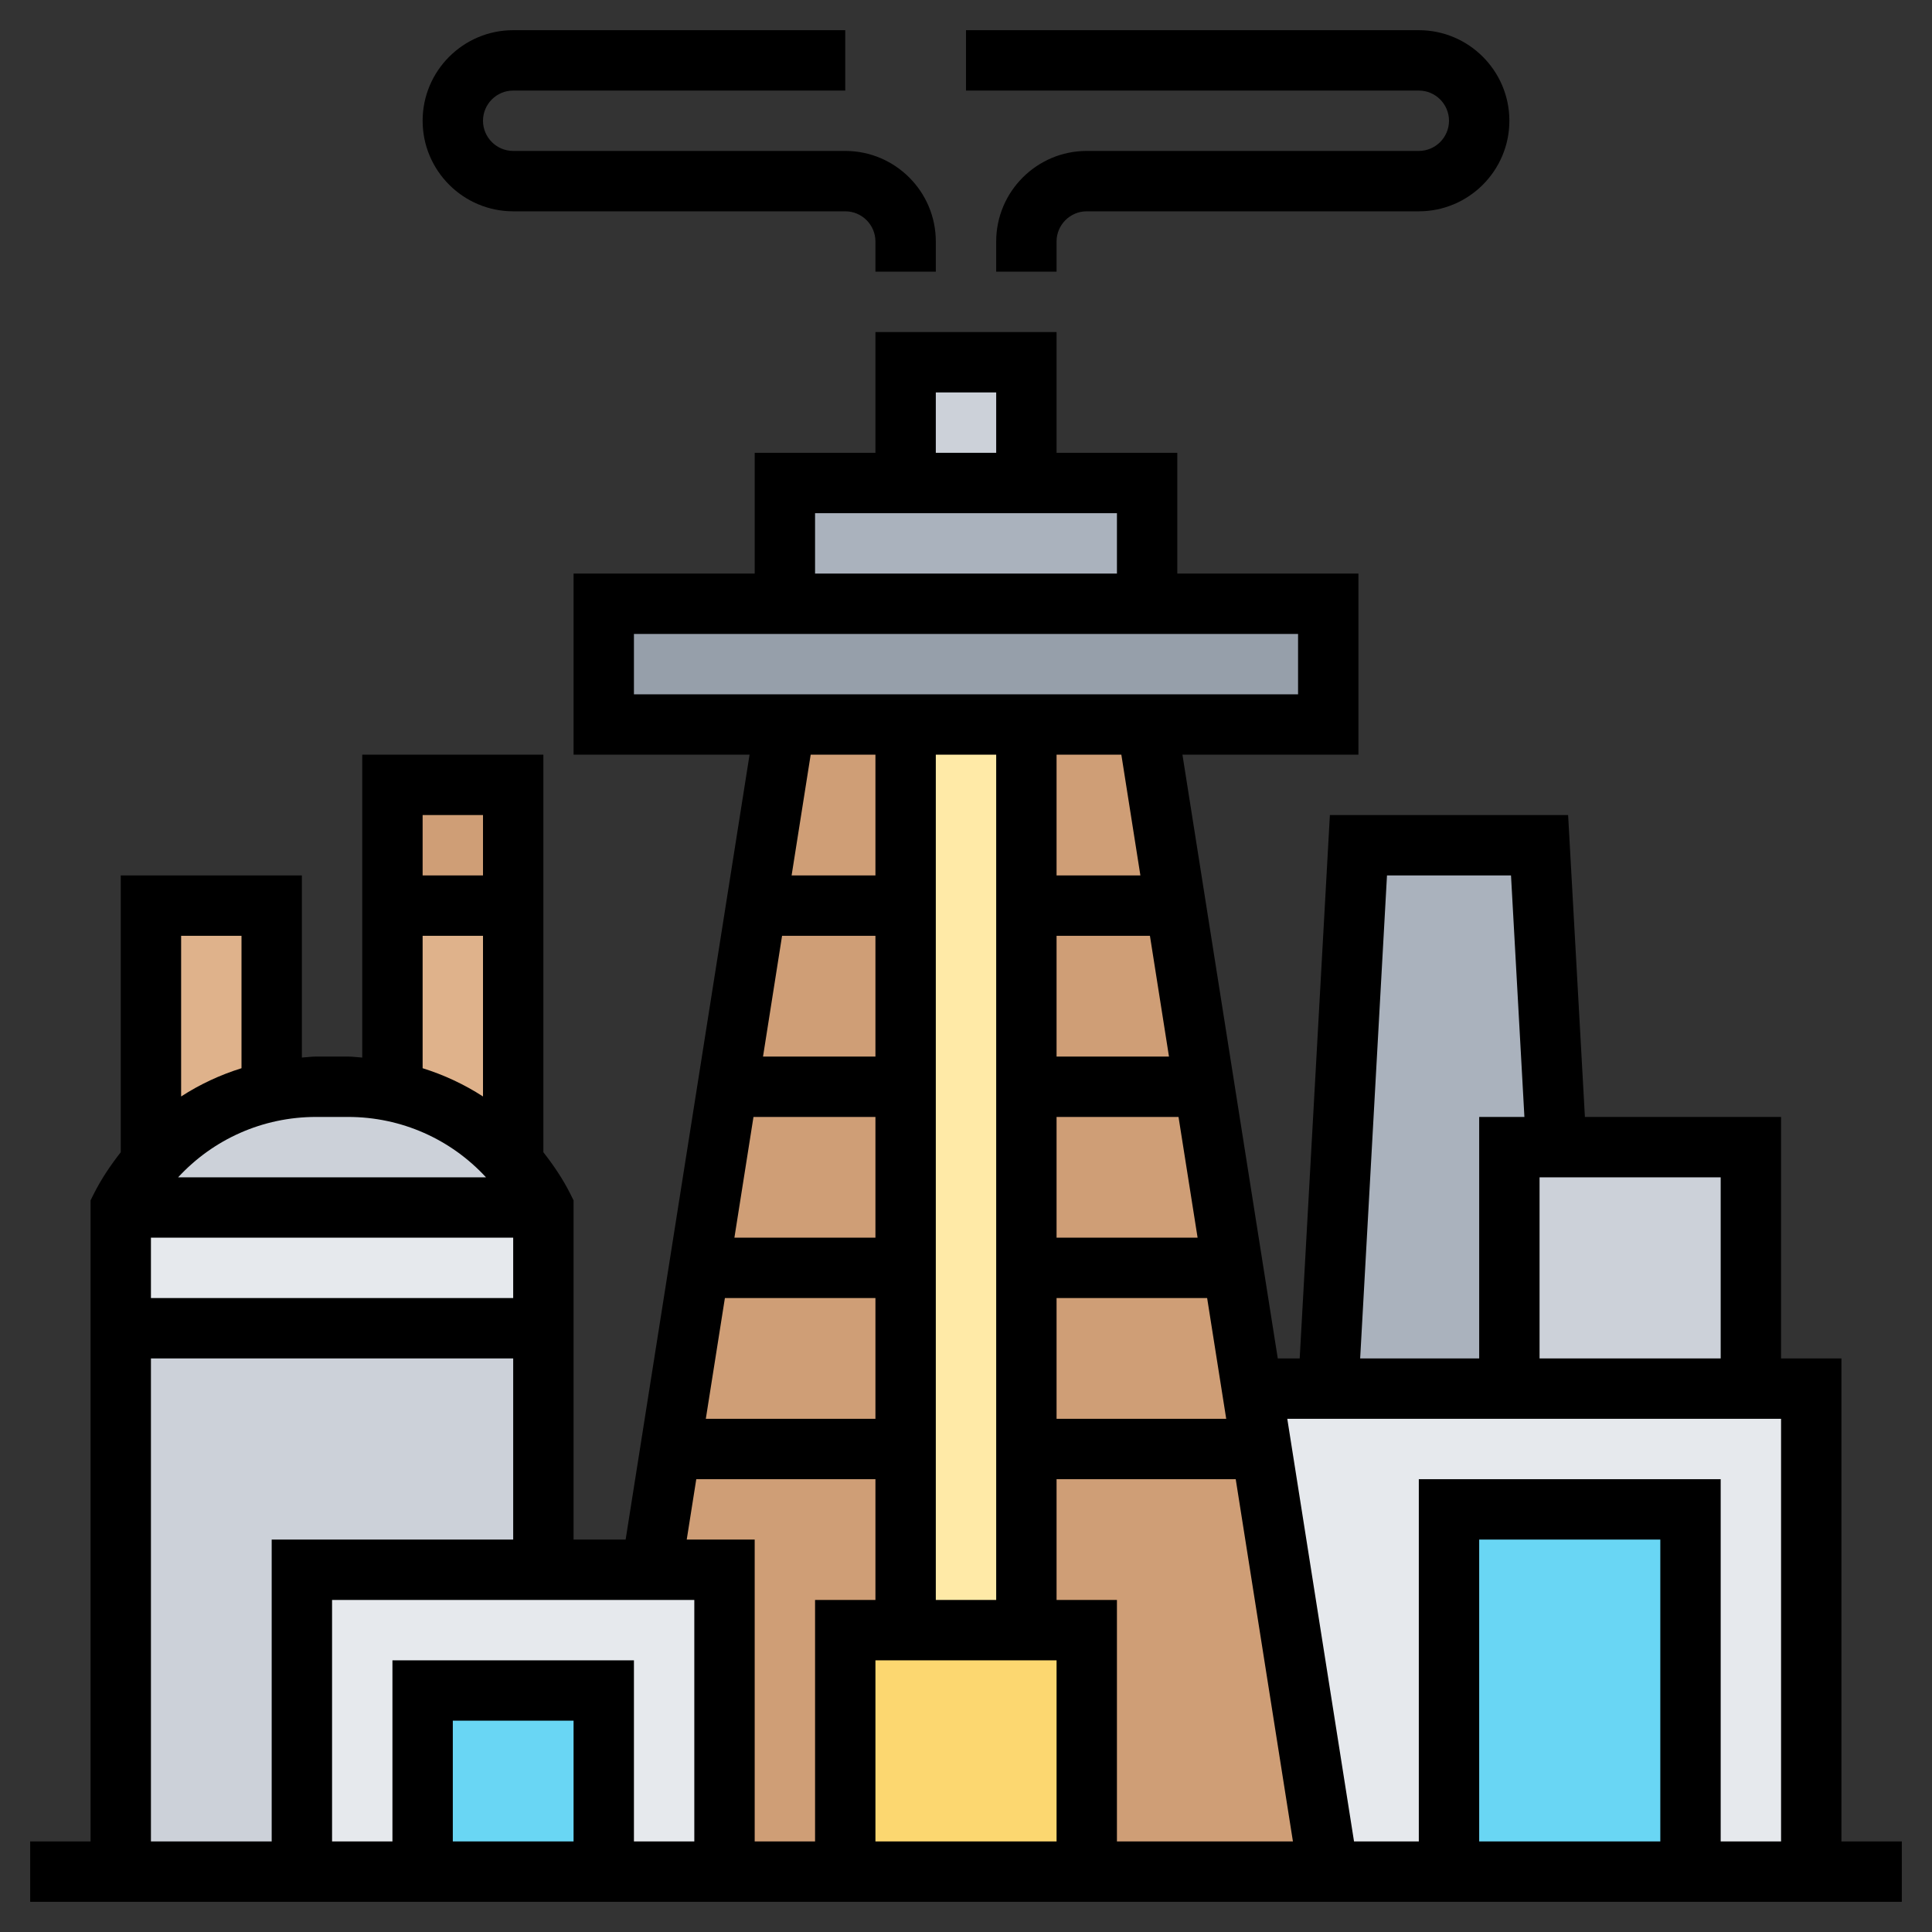 <svg id="Layer_5" enable-background="new 0 0 64 64" height="512" viewBox="0 0 64 64" width="512" xmlns="http://www.w3.org/2000/svg"><rect x="0" y="0" width="64" height="64" fill="#333333" stroke="none"/><g><g><g><path d="m30 12h4v4h-4z" fill="#ccd1d9"/></g><g><path d="m38 16v4h-12v-4h4 4z" fill="#aab2bd"/></g><g><path d="m44 20v4h-6-4-4-4-6v-4h6 12z" fill="#969faa"/></g><g><path d="m51 28 .56 10h-1.56v8h-6l1-18z" fill="#aab2bd"/></g><g><path d="m58 38v8h-8v-8h1.56z" fill="#ccd1d9"/></g><g><path d="m44 62-2.21-14-.32-2-.63-4-.95-6-.94-6-.95-6h-4v6 6 6 6 6h2v8z" fill="#cf9e76"/></g><g><path d="m26 24-.95 6-.94 6-.95 6-.95 6-.63 4h2.42v10h4v-8h2v-6-6-6-6-6z" fill="#cf9e76"/></g><g><path d="m34 48v6h-4v-6-6-6-6-6h4v6 6 6z" fill="#ffeaa7"/></g><g><path d="m36 54v8h-8v-8h2 4z" fill="#fcd770"/></g><g><path d="m13 26h4v4h-4z" fill="#cf9e76"/></g><g><path d="m17 30v8.5l-.01.01c-.47-.56-1.04-1.04-1.66-1.43-.71-.44-1.5-.76-2.33-.93v-6.15z" fill="#dfb28b"/></g><g><path d="m5 38.5v-8.5h4v6.15c-1.56.32-2.97 1.16-3.99 2.36z" fill="#dfb28b"/></g><g><path d="m4 40h14v4h-14z" fill="#e6e9ed"/></g><g><path d="m13 36.15c.83.17 1.62.49 2.33.93.62.39 1.19.87 1.66 1.43.4.45.73.95 1.01 1.49h-14c.28-.54.61-1.04 1.01-1.49 1.02-1.2 2.43-2.04 3.99-2.36.48-.1.97-.15 1.47-.15h1.06c.5 0 .99.05 1.47.15z" fill="#ccd1d9"/></g><g><path d="m18 44v8h-8v10h-6v-18z" fill="#ccd1d9"/></g><g><path d="m44 46h6 8 2v16h-4v-12h-8v12h-4l-2.21-14-.32-2z" fill="#e6e9ed"/></g><g><path d="m10 52h14v10h-14z" fill="#e6e9ed"/></g><g><path d="m48 50h8v12h-8z" fill="#69d6f4"/></g><g><path d="m14 56h6v6h-6z" fill="#69d6f4"/></g></g><g><path d="m61 61v-16h-2v-8h-6.498l-.556-10h-7.892l-1 18h-.726l-3.158-20h5.83v-6h-6v-4h-4v-4h-6v4h-4v4h-6v6h5.83l-4.105 26h-1.725v-11.236l-.105-.211c-.25-.501-.56-.954-.895-1.384v-13.169h-6v10.033c-.158-.009-.312-.033-.472-.033h-1.056c-.16 0-.314.024-.472.033v-6.033h-6v9.169c-.335.429-.644.883-.895 1.384l-.105.211v21.236h-2v2h62v-2zm-4-16h-6v-6h6zm-11.054-16h4.108l.444 8h-1.498v8h-3.943zm13.054 18v14h-2v-12h-10v12h-2.146l-2.211-14zm-4 14h-6v-10h6zm-29.093-30h3.093v4h-3.724zm3.093 6v4h-4.672l.632-4zm0 6v4h-5.619l.632-4zm2-18h2v28h-2zm4 18h4.988l.632 4h-5.62zm0-2v-4h4.04l.632 4zm3.724-6h-3.724v-4h3.093zm-3.724 20v6h-6v-6zm0-2v-4h5.935l1.895 12h-5.83v-8zm2.777-24h-2.777v-4h2.146zm-6.777-16h2v2h-2zm-4 4h10v2h-10zm-6 4h4 14 4v2h-22zm8 4v4h-2.777l.632-4zm-5.935 24h5.935v4h-2v8h-2v-10h-2.251zm-4.065 12h-4v-4h4zm-6-6v6h-2v-8h12v8h-2v-6zm4-14v2h-12v-2zm-1-14v2h-2v-2zm-2 4h2v5.322c-.619-.4-1.29-.714-2-.936zm-2.472 6c1.775 0 3.411.742 4.571 2h-10.198c1.16-1.258 2.796-2 4.571-2zm-3.528-6v4.386c-.71.222-1.381.535-2 .936v-5.322zm-3 14h12v6h-8v10h-4z"/><path d="m48 4c0 .551-.449 1-1 1h-11c-1.654 0-3 1.346-3 3v1h2v-1c0-.551.449-1 1-1h11c1.654 0 3-1.346 3-3s-1.346-3-3-3h-15v2h15c.551 0 1 .449 1 1z"/><path d="m17 7h11c.551 0 1 .449 1 1v1h2v-1c0-1.654-1.346-3-3-3h-11c-.551 0-1-.449-1-1s.449-1 1-1h11v-2h-11c-1.654 0-3 1.346-3 3s1.346 3 3 3z"/></g></g></svg>